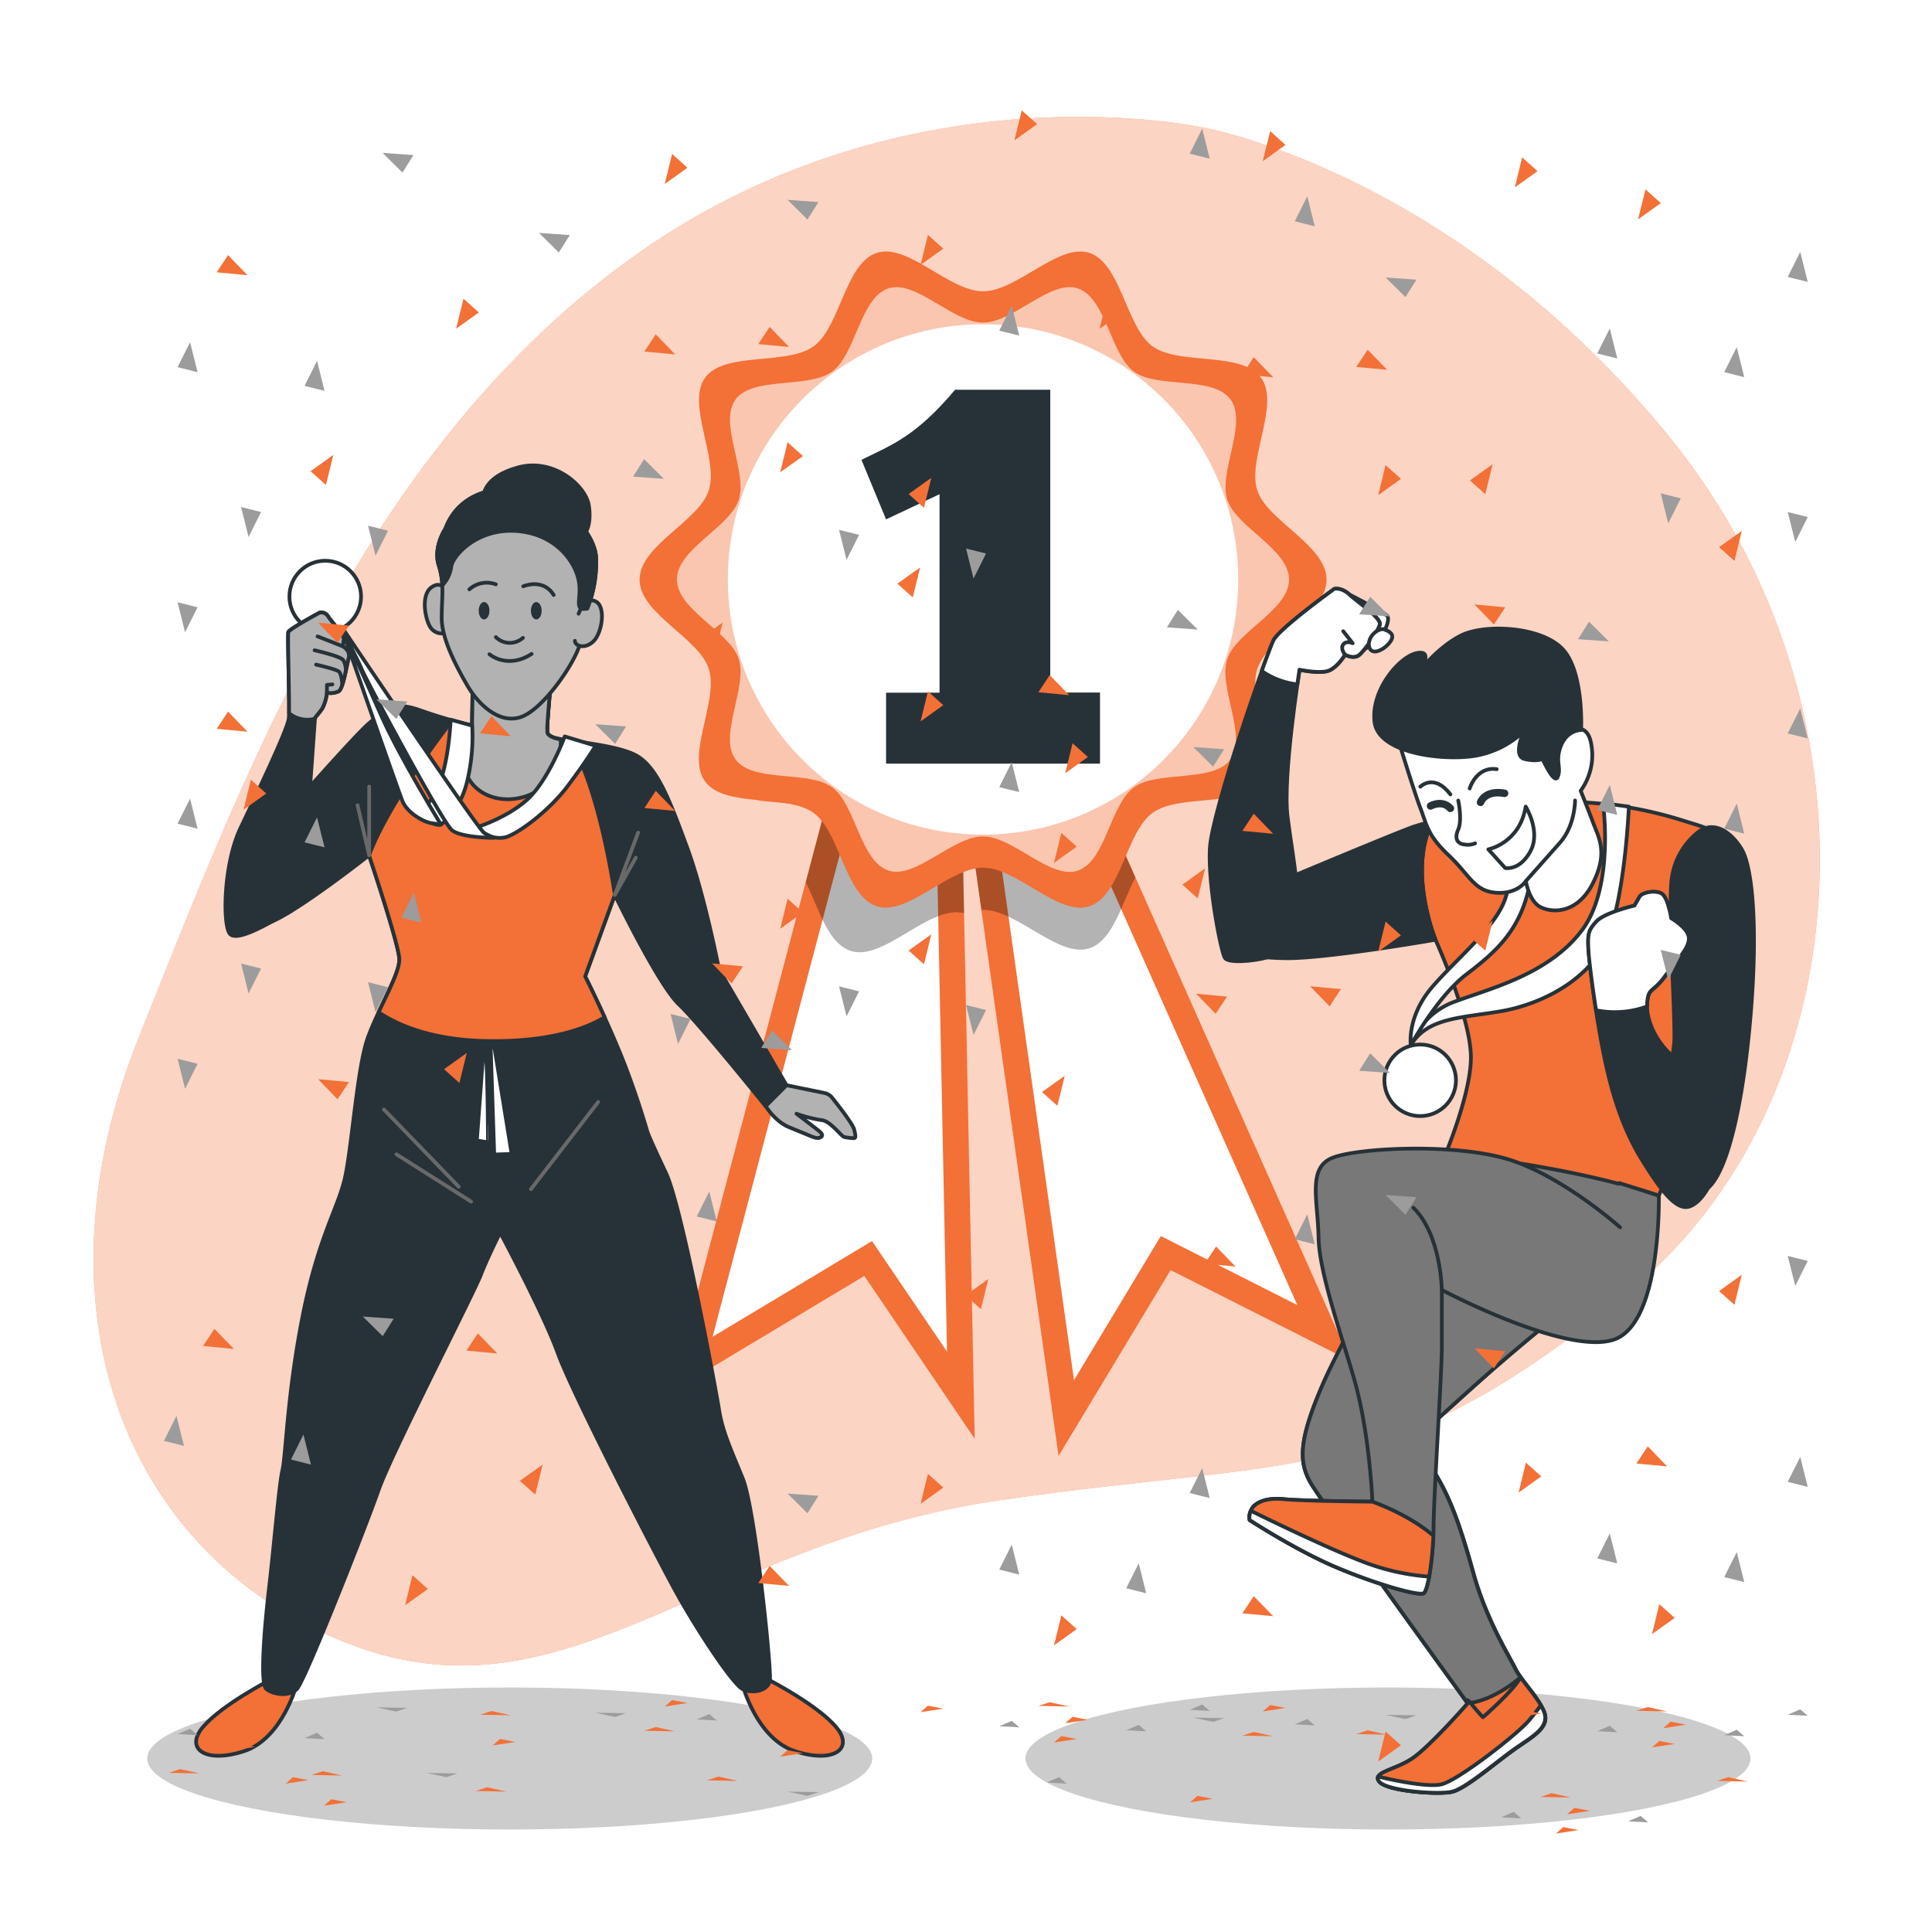 <svg class="animated" id="freepik_stories-winners" xmlns="http://www.w3.org/2000/svg" xmlns:xlink="http://www.w3.org/1999/xlink" viewBox="0 0 500 500" version="1.1" xmlns:svgjs="http://svgjs.com/svgjs"><style>svg#freepik_stories-winners:not(.animated) .animable {opacity: 0;}svg#freepik_stories-winners.animated #freepik--Medal--inject-42 {animation: 1.5s Infinite  linear heartbeat;animation-delay: 0s;}svg#freepik_stories-winners.animated #freepik--character-2--inject-42 {animation: 1.5s Infinite  linear floating;animation-delay: 0s;}svg#freepik_stories-winners.animated #freepik--character-1--inject-42 {animation: 1.5s Infinite  linear wind;animation-delay: 0s;}svg#freepik_stories-winners.animated #freepik--Confetti--inject-42 {animation: 6s Infinite  linear floating;animation-delay: 0s;}            @keyframes heartbeat {                0% {                    transform: scale(1);                }                10% {                    transform: scale(1.1);                }                30% {                    transform: scale(1);                }                40% {                    transform: scale(1);                }                50% {                    transform: scale(1.1);                }                60% {                    transform: scale(1);                }                100% {                    transform: scale(1);                }            }                    @keyframes floating {                0% {                    opacity: 1;                    transform: translateY(0px);                }                50% {                    transform: translateY(-10px);                }                100% {                    opacity: 1;                    transform: translateY(0px);                }            }                    @keyframes wind {                0% {                    transform: rotate( 0deg );                }                25% {                    transform: rotate( 1deg );                }                75% {                    transform: rotate( -1deg );                }            }        </style><g id="freepik--background-simple--inject-42" class="animable" style="transform-origin: 247.59px 230.634px;"><path d="M311.62,33.07s-75.94-17-146.28,32.35S63.36,200,35.89,268.6,30.83,401.06,88.43,424.66,181.07,399.48,259,388.21s99.68-2.89,161.77-53.25,67.35-152.82,11.45-221.65S311.62,33.07,311.62,33.07Z" style="fill: #F37037; transform-origin: 247.59px 230.634px;" id="elanqngsbb4tv" class="animable"></path><g id="elpphu4l1vej8"><path d="M311.62,33.07s-75.94-17-146.28,32.35S63.36,200,35.89,268.6,30.83,401.06,88.43,424.66,181.07,399.48,259,388.21s99.68-2.89,161.77-53.25,67.35-152.82,11.45-221.65S311.62,33.07,311.62,33.07Z" style="fill: rgb(255, 255, 255); opacity: 0.7; transform-origin: 247.59px 230.634px;" class="animable" id="el2igdwku14ov"></path></g></g><g id="freepik--Medal--inject-42" class="animable" style="transform-origin: 257.53px 220.934px;"><polygon points="217.98 192.41 173.71 360.2 223.69 330.21 252.25 372.34 248.68 195.98 217.98 192.41" style="fill: #F37037; transform-origin: 212.98px 282.375px;" id="eljen1ijivdu" class="animable"></polygon><g style="clip-path: url(&quot;#freepik--clip-path--inject-42&quot;); transform-origin: 216.955px 271.11px;" id="elowpv9ps5ggp" class="animable"><polygon points="225.68 321.19 184.41 345.96 222.98 199.75 242.09 201.97 245.09 349.81 225.68 321.19" style="fill: rgb(255, 255, 255); transform-origin: 214.75px 274.78px;" id="eloqf5o48rrtr" class="animable"></polygon><g id="elt91xfu1hgk"><path d="M249.5,236.32,248.68,196,218,192.41l-9.47,35.89c3.38,6.81,5.7,15.86,11.63,17.79,8,2.58,18.65-10,27.47-10A10.24,10.24,0,0,1,249.5,236.32Z" style="opacity: 0.3; transform-origin: 229.015px 219.424px;" class="animable" id="elqbc49zhbnp"></path></g></g><polygon points="278.99 193.69 349.54 352.23 302.95 328.69 273.96 376.78 249.26 202.13 278.99 193.69" style="fill: #F37037; transform-origin: 299.4px 285.235px;" id="elddan5df1pi5" class="animable"></polygon><g style="clip-path: url(&quot;#freepik--clip-path-2--inject-42&quot;); transform-origin: 292.51px 275.425px;" id="elz6zyweskd2r" class="animable"><polygon points="256.72 206.98 275.23 201.73 335.75 337.75 300.42 319.89 277.96 357.16 256.72 206.98" style="fill: rgb(255, 255, 255); transform-origin: 296.235px 279.445px;" id="elftfipxc9zjt" class="animable"></polygon><g id="elom4e3jz49ef"><path d="M279,193.69l-29.73,8.44L254,235.47h.44c8.82,0,19.52,12.53,27.48,9.95,6.1-2,8.38-11.53,11.93-18.4Z" style="opacity: 0.3; transform-origin: 271.56px 219.73px;" class="animable" id="eljd5fvfnfnlk"></path></g></g><path d="M343.31,150c0,8.82-15.33,15.11-17.92,23.06-2.67,8.25,5.94,22.33.94,29.2s-21.13,3.07-28.06,8.11-8.13,21.52-16.38,24.19c-8,2.59-18.66-10-27.48-10s-19.51,12.54-27.47,10c-8.25-2.67-9.52-19.19-16.38-24.19s-23-1.18-28.07-8.11,3.62-20.95.94-29.19c-2.58-8-17.91-14.25-17.91-23.07s15.33-15.11,17.91-23.06c2.68-8.25-5.93-22.33-.94-29.2s21.13-3.07,28.07-8.11,8.13-21.52,16.38-24.19c8-2.59,18.65,9.95,27.47,9.95s19.52-12.54,27.48-9.95c8.24,2.67,9.51,19.19,16.38,24.19s23,1.18,28.06,8.11-3.61,21-.94,29.19C328,134.85,343.31,141.14,343.31,150Z" style="fill: #F37037; transform-origin: 254.415px 149.999px;" id="el6pmiku8rxgy" class="animable"></path><g id="elcvgk82b02ve"><path d="M333.61,150c0,7.86-13.66,13.46-16,20.55-2.39,7.35,5.28,19.89.83,26s-18.82,2.74-25,7.23-7.24,19.17-14.59,21.56c-7.09,2.3-16.62-8.87-24.48-8.87S237,227.6,229.94,225.3c-7.35-2.39-8.48-17.1-14.6-21.56s-20.5-1.05-25-7.23,3.22-18.65.84-26c-2.31-7.09-16-12.69-16-20.55s13.65-13.46,16-20.55c2.38-7.35-5.29-19.89-.84-26s18.83-2.74,25-7.23,7.25-19.17,14.6-21.56c7.08-2.3,16.62,8.87,24.47,8.87s17.39-11.17,24.48-8.87c7.35,2.39,8.48,17.1,14.59,21.56s20.51,1,25,7.23-3.22,18.65-.83,26C320,136.5,333.61,142.1,333.61,150Z" style="fill: rgb(255, 255, 255); opacity: 0.6; transform-origin: 254.395px 149.98px;" class="animable" id="el01ddfzzpy9qq"></path></g><path d="M343.31,150c0,8.82-15.33,15.11-17.92,23.06-2.67,8.25,5.94,22.33.94,29.2s-21.13,3.07-28.06,8.11-8.13,21.52-16.38,24.19c-8,2.59-18.66-10-27.48-10s-19.51,12.54-27.47,10c-8.25-2.67-9.52-19.19-16.38-24.19s-23-1.18-28.07-8.11,3.62-20.95.94-29.19c-2.58-8-17.91-14.25-17.91-23.07s15.33-15.11,17.91-23.06c2.68-8.25-5.93-22.33-.94-29.2s21.13-3.07,28.07-8.11,8.13-21.52,16.38-24.19c8-2.59,18.65,9.95,27.47,9.95s19.52-12.54,27.48-9.95c8.24,2.67,9.51,19.19,16.38,24.19s23,1.18,28.06,8.11-3.61,21-.94,29.19C328,134.85,343.31,141.14,343.31,150Z" style="fill: none; transform-origin: 254.415px 149.999px;" id="elsjjh4uv19c8" class="animable"></path><circle cx="254.41" cy="149.96" r="66.04" style="fill: rgb(255, 255, 255); transform-origin: 254.41px 149.96px;" id="el35kxxiu74v3" class="animable"></circle><path d="M222.94,119c7.89-3.88,14.12-6.09,24.23-18.14h24.64v78.36h12.87v18.41H229.31V179.26h13.84V127.9l-13.84,6.51Z" style="fill: rgb(38, 50, 56); transform-origin: 253.81px 149.245px;" id="el7qujzgqk1jo" class="animable"></path></g><g id="freepik--character-2--inject-42" class="animable" style="transform-origin: 359.66px 312.914px;"><g id="eltf8npjow0w"><ellipse cx="359.21" cy="455.1" rx="93.82" ry="18.38" style="opacity: 0.2; transform-origin: 359.21px 455.1px;" class="animable" id="ele9nh05uinvu"></ellipse></g><path d="M445.94,221.44c-1.47-6.87-2.29-6.54-10.63-9.16a104.38,104.38,0,0,0-28.3-4.75,60.39,60.39,0,0,0-18.33,2.13s-10.48,1.31-18,3c-6.45,12.88.83,30.56.83,30.56s9.16,20.12,9.16,30.43-7.86,28.3-8.18,28.79-24.21,42-30.27,56.11-6.21,19.8-2.94,25.36,40.57,56.93,40.57,56.93-10,11.45-14.56,14.4S355,458.65,357,461.11s15.21,3.43,18.81,2.61,11.78-8,16.52-11.28,9-5.57,7.2-9.66-5.73-7.69-7.36-11-7.53-12.76-10.8-24.54-5.72-18.81-9.49-25.19-6.38-8.83-6.38-8.83,14.07-12.93,21.6-19.47,14.23-11.94,14.23-11.94,25.52-26.18,27.81-31.91,8.51-23.72,13.09-39.42S447.41,228.31,445.94,221.44Z" style="fill: #F37037; stroke: rgb(38, 50, 56); stroke-linecap: round; stroke-linejoin: round; stroke-width: 0.967px; transform-origin: 391.904px 335.746px;" id="els5ilbl1xj0s" class="animable"></path><path d="M371.51,243.2s-7.28-17.68-.83-30.56a44.22,44.22,0,0,0-5.23,1.44c-6.21,2.29-36.48,15-39.59,16.36s-8.83,6.05-7.36,11,3.76,6.38,14.23,6.54S371.51,243.2,371.51,243.2Z" style="fill: rgb(38, 50, 56); stroke: rgb(38, 50, 56); stroke-linecap: round; stroke-linejoin: round; stroke-width: 0.967px; transform-origin: 344.886px 230.312px;" id="elr2g4civnjkn" class="animable"></path><path d="M349.26,153.88s9.32,4.74,9.81,5.56-.16,2.61-.82,3.92-4.25,4.42-5.88,5.07-.33-4.25-.33-7-4.75-5.07-5.24-6.38S348,153.38,349.26,153.88Z" style="fill: rgb(255, 255, 255); stroke: rgb(38, 50, 56); stroke-linecap: round; stroke-linejoin: round; stroke-width: 0.967px; transform-origin: 352.977px 161.076px;" id="el53zikmef8q9" class="animable"></path><path d="M331.42,246.8l-3.59,1c-3.6,1-9.82,1.47-10.8.16s-4.42-18.65-3.93-28.3,14.89-50.88,16.53-54,15.7-13.25,15.7-13.25,1.8-.49,3.93,1.48,8.18,6.05,7.85,7.68-3.76,6.55-5.24,7.86-3.76,0-3.76,0-1.8,3.1-4.09,4.09-7.69-.17-7.69-.17-4.41,27.49-3.11,38,3.93,22.74,2,28.63" style="fill: rgb(38, 50, 56); stroke: rgb(38, 50, 56); stroke-linecap: round; stroke-linejoin: round; stroke-width: 0.967px; transform-origin: 335.088px 200.559px;" id="el5w1spxds44a" class="animable"></path><path d="M344,173.51c2.29-1,4.09-4.09,4.09-4.09s2.29,1.31,3.76,0,4.91-6.22,5.24-7.86-5.73-5.72-7.85-7.68-3.93-1.48-3.93-1.48-14.07,10.15-15.7,13.25c-.4.76-1.55,3.77-3.08,8a20.05,20.05,0,0,0,9.21,3.47c.34-2.36.57-3.81.57-3.81S341.73,174.49,344,173.51Z" style="fill: rgb(255, 255, 255); stroke: rgb(38, 50, 56); stroke-linecap: round; stroke-linejoin: round; stroke-width: 0.967px; transform-origin: 341.816px 164.734px;" id="elp8ftfv4d7l" class="animable"></path><path d="M358.57,163.05s2.29.65,1.64,2.29-3.11,3.43-4.58,3.27-1.8-2.13-.82-3.76S357.75,162.39,358.57,163.05Z" style="fill: rgb(255, 255, 255); stroke: rgb(38, 50, 56); stroke-linecap: round; stroke-linejoin: round; stroke-width: 0.967px; transform-origin: 357.289px 165.721px;" id="elrazbx5ty3ug" class="animable"></path><path d="M348.11,169.42s-1.31-1.48-.49-2.62,2.45-.33,2.45-.33l-2.45-3.11" style="fill: none; stroke: rgb(38, 50, 56); stroke-linecap: round; stroke-linejoin: round; stroke-width: 0.967px; transform-origin: 348.71px 166.39px;" id="elpwrqtbm4coh" class="animable"></path><circle cx="367.54" cy="279.58" r="9.26" style="fill: rgb(255, 255, 255); stroke: rgb(38, 50, 56); stroke-linecap: round; stroke-linejoin: round; stroke-width: 0.967px; transform-origin: 367.54px 279.58px;" id="elm8w3v4rcps" class="animable"></circle><path d="M365.11,270.5a19,19,0,0,1,11.51-11.32c9.16-3.42,24.08-7,32.71-18.33s5.51-33,5.51-33l6.71.91s-.9,21.66-5.21,33.16-17.44,18-27.86,19.78S369.43,263.31,365.11,270.5Z" style="fill: rgb(255, 255, 255); stroke: rgb(38, 50, 56); stroke-linecap: round; stroke-linejoin: round; stroke-width: 0.967px; transform-origin: 393.33px 239.175px;" id="el79hlucm4er5" class="animable"></path><path d="M365.11,270.5s-1.08-7.37,5.57-15.1,17.44-16.17,19.24-24.08-.18-21.57-.18-21.57l5.75-1.62a52.35,52.35,0,0,1,.18,21.75c-2.52,11.14-8.63,16.54-16.18,22.29S365.11,270.5,365.11,270.5Z" style="fill: rgb(255, 255, 255); stroke: rgb(38, 50, 56); stroke-linecap: round; stroke-linejoin: round; stroke-width: 0.967px; transform-origin: 380.884px 239.315px;" id="elkcwt5y7zgp" class="animable"></path><path d="M439.23,215.55a18.57,18.57,0,0,0-6.7,12.92c-.66,8.51.81,30.92.81,39.76s-6.54,22.08-5.56,28.95,10,15.05,14.89,9.66,8.67-22.74,10.47-45.16.33-37.46-2.45-42S443.32,212.11,439.23,215.55Z" style="fill: rgb(38, 50, 56); stroke: rgb(38, 50, 56); stroke-linecap: round; stroke-linejoin: round; stroke-width: 0.967px; transform-origin: 440.805px 261.327px;" id="elfo1bttaqt7l" class="animable"></path><path d="M444.63,300.13c-1,5.56-4.09,11-7.36,12.1s-7-3.43-12.27-11.94-8-17.83-10-27.65a265.75,265.75,0,0,1-3.92-27.15c-.17-3.76,0-4.75,2.12-7s9.82-4.09,9.82-4.09l1.31-2.29c.65-1.14,4.09-1.8,5.72-.81s2.46,6.38,2.46,6.38,4.58,2.61,4.58,5.23-2.95,5.4-6.22,9.82-4.25,2.78-4.58,6.87,2,9.49,6.05,13.25,10,8.34,11.62,15.7" style="fill: rgb(38, 50, 56); stroke: rgb(38, 50, 56); stroke-linecap: round; stroke-linejoin: round; stroke-width: 0.967px; transform-origin: 427.83px 271.605px;" id="el53418c5cyz" class="animable"></path><path d="M426.28,260.46c0-.3,0-.61,0-.9.33-4.09,1.31-2.46,4.58-6.87s6.22-7.2,6.22-9.82-4.58-5.23-4.58-5.23-.82-5.4-2.46-6.38-5.07-.33-5.72.81L423,234.36s-7.69,1.8-9.82,4.09-2.29,3.28-2.12,7c.1,2.44.9,9,2,16A24.38,24.38,0,0,0,426.28,260.46Z" style="fill: rgb(255, 255, 255); stroke: rgb(38, 50, 56); stroke-linecap: round; stroke-linejoin: round; stroke-width: 0.967px; transform-origin: 424.045px 246.36px;" id="elsgulr4gyica" class="animable"></path><path d="M429.3,309.43c-19.7-6.59-44.11-9.71-55.15-10.87-.91,2.26-1.57,3.72-1.66,3.86-.33.49-24.21,42-30.27,56.11s-6.21,19.8-2.94,25.36,40.57,56.93,40.57,56.93c6-.73,11.35-4.76,13.67-6.75a16.46,16.46,0,0,1-1.4-2.25c-1.64-3.27-7.53-12.76-10.8-24.54s-5.72-18.81-9.49-25.19-6.38-8.83-6.38-8.83,14.07-12.93,21.6-19.47,14.23-11.94,14.23-11.94,25.52-26.18,27.81-31.91C429.16,309.78,429.22,309.61,429.3,309.43Z" style="fill: rgb(120, 120, 120); stroke: rgb(38, 50, 56); stroke-linecap: round; stroke-linejoin: round; stroke-width: 0.967px; transform-origin: 383.227px 369.69px;" id="elodbdum7xgr" class="animable"></path><path d="M393.52,434.07c-1.88,3.56-9.74,10.35-9.74,10.35s-2-2.13-3.11-3.6c-.87-1.11-1.17-.83-1.27-.62l.45.62s-10,11.45-14.56,14.4S355,458.65,357,461.11s15.21,3.43,18.81,2.61,11.78-8,16.52-11.28,9-5.57,7.2-9.66C398.08,439.61,395.41,436.73,393.52,434.07Z" style="fill: #F37037; stroke: rgb(38, 50, 56); stroke-linecap: round; stroke-linejoin: round; stroke-width: 0.967px; transform-origin: 378.271px 449.038px;" id="el652o0d3azl2" class="animable"></path><path d="M373.14,461.76c-3.39.88-12.46-1-16.5-2a1.21,1.21,0,0,0,.31,1.32c2,2.45,15.21,3.43,18.81,2.61s11.78-8,16.52-11.28,9-5.57,7.2-9.66c-.21-.47-.45-.94-.71-1.4-.85,1.14-1.85,2.42-2.89,3.69C392.94,448.67,377.56,460.61,373.14,461.76Z" style="fill: rgb(255, 255, 255); stroke: rgb(38, 50, 56); stroke-linecap: round; stroke-linejoin: round; stroke-width: 0.967px; transform-origin: 378.231px 452.662px;" id="el79j082xfpyu" class="animable"></path><path d="M419.28,317.63S405,304.87,391.14,300.29s-39.76-3.27-46.3-.65-3.76,11-3.6,20.61,6.71,27.48,9.49,37.63,3.76,21.43,4.09,25.35.33,5.4.33,5.4-18.16-.16-22.91-.65-7.52,1-8.34,2.62a4.12,4.12,0,0,0-.49,2.78s12.27,8,22.9,12.43,20.78,7.2,22.09,6.54,2.61-10.63,2.61-17.5,2.13-39.92,2.13-45.81V333.83s31.74,16.85,44.34,12.92,11.82-37.32,11.82-37.32l-10.19-3.25" style="fill: rgb(120, 120, 120); stroke: rgb(38, 50, 56); stroke-linecap: round; stroke-linejoin: round; stroke-width: 0.967px; transform-origin: 376.328px 354.853px;" id="eltm9lclyf76" class="animable"></path><path d="M355.15,388.63s-18.16-.16-22.91-.65-7.52,1-8.34,2.62a4.12,4.12,0,0,0-.49,2.78s12.27,8,22.9,12.43,20.78,7.2,22.09,6.54c1.15-.57,2.3-8.37,2.56-14.92C364.22,391.69,355.15,388.63,355.15,388.63Z" style="fill: #F37037; stroke: rgb(38, 50, 56); stroke-linecap: round; stroke-linejoin: round; stroke-width: 0.967px; transform-origin: 347.153px 400.166px;" id="ela1zmuzzsx7r" class="animable"></path><path d="M368.4,412.35c.51-.25,1-2,1.46-4.32a59.27,59.27,0,0,1-16.68-3.69c-9.25-3.49-24.32-10.82-29.46-13.35a4,4,0,0,0-.31,2.39s12.27,8,22.9,12.43S367.09,413,368.4,412.35Z" style="fill: rgb(255, 255, 255); stroke: rgb(38, 50, 56); stroke-linecap: round; stroke-linejoin: round; stroke-width: 0.967px; transform-origin: 346.604px 401.717px;" id="elu8nudotqycb" class="animable"></path><path d="M373.14,333.83s-.16-14.23-7.36-21.27" style="fill: none; stroke: rgb(38, 50, 56); stroke-linecap: round; stroke-linejoin: round; stroke-width: 0.967px; transform-origin: 369.46px 323.195px;" id="elhbzlhibtr6w" class="animable"></path><path d="M362,191.9s3.9,12.79,5.62,17.31,1.87,7,7.32,12.16,6.55,9.2,12.16,9.66,7.8-3,7.8-3,.78,5.15,3.74,6.7,9.51,1.87,13.56-6.08,1.56-11.84.16-15.58-3.28-8.42-3.28-8.42a15.79,15.79,0,0,0,3-9.67c-.31-5.45-1.87-6.08-3.58-6.55s-6.55,2.65-8.57,1.72,1.4-6.24-4.06-6.7-11.07,7-20.89,7.79S361.64,188.94,362,191.9Z" style="fill: rgb(255, 255, 255); stroke: rgb(38, 50, 56); stroke-linecap: round; stroke-linejoin: round; stroke-width: 0.967px; transform-origin: 388.192px 209.52px;" id="elklxqcxtfp5k" class="animable"></path><path d="M394.85,228.07l8.88-10c3.9-4.36,3.9-10.91,3.9-10.91" style="fill: rgb(255, 255, 255); stroke: rgb(38, 50, 56); stroke-linecap: round; stroke-linejoin: round; stroke-width: 0.967px; transform-origin: 401.24px 217.615px;" id="elwokv8okyf6o" class="animable"></path><path d="M377.39,207.18s1.09,5,0,7.48-.16,3.75,1.71,3.9a4.74,4.74,0,0,0,2.65-.31" style="fill: none; stroke: rgb(38, 50, 56); stroke-linecap: round; stroke-linejoin: round; stroke-width: 0.967px; transform-origin: 379.337px 212.904px;" id="ell947kub6vc" class="animable"></path><path d="M383.16,207.65s1.09-3.27,6.23-2.34" style="fill: none; stroke: rgb(38, 50, 56); stroke-linecap: round; stroke-linejoin: round; stroke-width: 1.934px; transform-origin: 386.275px 206.397px;" id="el7zwfosx9gcv" class="animable"></path><path d="M370.22,208.58s3-1.71,5.14.63" style="fill: none; stroke: rgb(38, 50, 56); stroke-linecap: round; stroke-linejoin: round; stroke-width: 1.934px; transform-origin: 372.79px 208.594px;" id="elp1kphbzap2e" class="animable"></path><path d="M367.57,203.6s3.58-3.59,7.79,2" style="fill: none; stroke: rgb(38, 50, 56); stroke-linecap: round; stroke-linejoin: round; stroke-width: 0.967px; transform-origin: 371.465px 204.033px;" id="elk0hcs6x7zm" class="animable"></path><path d="M380.35,204.06s1.71-5.76,7-5" style="fill: none; stroke: rgb(38, 50, 56); stroke-linecap: round; stroke-linejoin: round; stroke-width: 0.967px; transform-origin: 383.85px 201.525px;" id="elkty4v2qk5t" class="animable"></path><path d="M385.18,219.81s8.11-1.56,9.67-11.07c0,0,4,6.41,1.23,11.55s-6.53,4.35-6.53,4.35Z" style="fill: none; stroke: rgb(38, 50, 56); stroke-linecap: round; stroke-linejoin: round; stroke-width: 0.967px; transform-origin: 391.119px 216.712px;" id="elb97g5s6ggzf" class="animable"></path><path d="M367.25,173.82s4.06-5.61-.46-4.83-12,9.51-11.07,17.77,17.61,10.13,25.72,8.89a24.07,24.07,0,0,0,12.94-6.4s-3,6.4.16,7.17,4.67,0,4.67,0,3,6.71,3.9,4.68-.22-3.62.31-6.23c1.25-6.08,5.77-5.93,5.77-5.93s.78-15.12-4.83-21-20.27-6.55-26.35-3.43S367.25,173.82,367.25,173.82Z" style="fill: rgb(38, 50, 56); stroke: rgb(38, 50, 56); stroke-linecap: round; stroke-linejoin: round; stroke-width: 0.967px; transform-origin: 382.434px 182.078px;" id="elr1p8w1wk4oa" class="animable"></path></g><g id="freepik--character-1--inject-42" class="animable" style="transform-origin: 131.92px 296.966px;"><g id="elot3lw8326cp"><ellipse cx="131.92" cy="455.1" rx="93.82" ry="18.38" style="opacity: 0.2; transform-origin: 131.92px 455.1px;" class="animable" id="el5zgklueqcvi"></ellipse></g><path d="M69.65,434.9s-12.21,6.3-17.09,12,.61,9.56,10.58,6.31,13.63-17.29,13.63-17.29S73.31,433.07,69.65,434.9Z" style="fill: #F37037; stroke: rgb(38, 50, 56); stroke-linecap: round; stroke-linejoin: round; stroke-width: 0.967px; transform-origin: 63.761px 444.342px;" id="el993ijcbp6r6" class="animable"></path><path d="M199.25,434.9s12.21,6.3,17.09,12-.61,9.56-10.58,6.31-13.63-17.29-13.63-17.29S195.59,433.07,199.25,434.9Z" style="fill: #F37037; stroke: rgb(38, 50, 56); stroke-linecap: round; stroke-linejoin: round; stroke-width: 0.967px; transform-origin: 205.139px 444.342px;" id="el6z2s5ng50h7" class="animable"></path><path d="M122.36,176.91l-.15,10.85a126.27,126.27,0,0,1-13.41-3.92c-7.23-2.56-9-.3-13.26,3.31S71.14,214,69,215.93s-8.74,12-8.74,17.17,4.07,8.74,12.2,4.37,23.05-16.12,23.05-16.12,7.69,22.9,7.84,26.82-5.28,12.5-8.14,20.34S91,298.19,89.06,305.72s-6.93,15.37-10.84,35.4S74,376.53,73.1,380.44,71,399.28,69.63,411s-2.26,24.7-.75,26.06,5.87,2.26,8,0S94.79,394.76,98,385.57s24.56-50.78,26.37-55.45S129.44,319,129.44,319s11.15,20.79,14.91,31.18,24.41,50.47,30.14,61,15.06,24.55,17.62,25.91,6.69.52,7.14-2.19-3.82-44.36-7-52.2-5.27-12.2-6.17-17.92-9.65-52.58-13.71-61.17-4.67-10.24-4.82-10.7-3-10.54-7.24-20.79-8.88-19.43-8.88-19.43l7.68-21.09s11.3,23.35,16.57,28.32,22.45,26.36,22.45,26.36l5.42-5.42-17.47-30s-3.77-19.43-8.29-31.64-7.83-21.24-13.71-24-18.53-3.47-20.79-4.37-1.51-1.66-1.66-2.11.76-10.54.76-10.54S134,181.13,130,179.92A63.28,63.28,0,0,1,122.36,176.91Z" style="fill: rgb(38, 50, 56); stroke: rgb(38, 50, 56); stroke-linecap: round; stroke-linejoin: round; stroke-width: 0.967px; transform-origin: 131.905px 307.674px;" id="elodx99bodpx" class="animable"></path><line x1="154.81" y1="285.19" x2="137.4" y2="307.76" style="fill: none; stroke: rgb(105, 105, 105); stroke-linecap: round; stroke-linejoin: round; stroke-width: 0.967px; transform-origin: 146.105px 296.475px;" id="el3f9xarsuu5w" class="animable"></line><line x1="99.36" y1="287.13" x2="118.71" y2="307.12" style="fill: none; stroke: rgb(105, 105, 105); stroke-linecap: round; stroke-linejoin: round; stroke-width: 0.967px; transform-origin: 109.035px 297.125px;" id="el1z12defnrc7" class="animable"></line><line x1="102.59" y1="298.73" x2="121.93" y2="310.98" style="fill: none; stroke: rgb(105, 105, 105); stroke-linecap: round; stroke-linejoin: round; stroke-width: 0.967px; transform-origin: 112.26px 304.855px;" id="elrjnuiaigzud" class="animable"></line><path d="M151.44,252.69l7.68-21.09S155.05,203,147.3,191.7a24.83,24.83,0,0,1-4-.78c-2.26-.9-1.51-1.66-1.66-2.11s.76-10.54.76-10.54S134,181.13,130,179.92a63.28,63.28,0,0,1-7.68-3l-.15,10.85s-2-.45-5.12-1.31c-3.31,4.25-16.68,21.88-21.55,34.9,0,0,7.69,22.9,7.84,26.82.11,2.84-2.71,8.12-5.36,13.8,4.91,3.29,13.68,7.18,28,7.44,17.19.31,26.41-3.65,30.49-6.16C153.69,257.12,151.44,252.69,151.44,252.69Z" style="fill: #F37037; stroke: rgb(38, 50, 56); stroke-linecap: round; stroke-linejoin: round; stroke-width: 0.967px; transform-origin: 127.31px 223.179px;" id="elf1syp93vgxb" class="animable"></path><path d="M141.26,203c3-2.92,3.92-7.35,3.87-11.66a9.74,9.74,0,0,1-1.83-.43c-2.26-.9-1.51-1.66-1.66-2.11s.76-10.54.76-10.54S134,181.13,130,179.92a63.28,63.28,0,0,1-7.68-3l-.15,10.85s-.63-.14-1.72-.41c-.83,3.2-2.43,11.81,2.77,16.53C128.22,208.37,136.59,207.5,141.26,203Z" style="fill: rgb(178, 178, 178); stroke: rgb(38, 50, 56); stroke-linecap: round; stroke-linejoin: round; stroke-width: 0.967px; transform-origin: 132.342px 191.882px;" id="elht2xnk6tbtt" class="animable"></path><path d="M116.63,186.25s-.45,11.3-3.31,17.48-5.88,7.08-5.88,7.08a27.64,27.64,0,0,0,3.77,2c2.41,1,2.86.6,2.86.6s4.52-2.86,6.63-10.4a49.57,49.57,0,0,0,1.51-15.21Z" style="fill: rgb(255, 255, 255); stroke: rgb(38, 50, 56); stroke-linecap: round; stroke-linejoin: round; stroke-width: 0.967px; transform-origin: 114.864px 199.87px;" id="elr5qhr0i43k8" class="animable"></path><path d="M125.11,128.51s-.19-5.11,9.09-7.57,17.44,4.92,18.19,9.85-.75,7.58-1.89,8-6.06-4.55-13.45-7S124.16,130.79,125.11,128.51Z" style="fill: rgb(38, 50, 56); stroke: rgb(38, 50, 56); stroke-linecap: round; stroke-linejoin: round; stroke-width: 0.967px; transform-origin: 138.797px 129.633px;" id="elg159e3b9tw" class="animable"></path><path d="M115.63,153.34s-1.13-3.41-4-1.33-1.52,8.53-.19,10.42,4,1.9,4.54.57.57-8.91.57-8.91" style="fill: rgb(178, 178, 178); stroke: rgb(38, 50, 56); stroke-linecap: round; stroke-linejoin: round; stroke-width: 0.967px; transform-origin: 113.241px 157.635px;" id="ele7duo84nrn" class="animable"></path><path d="M115.26,136.85s-3.23,4.74-1.71,9.48.76,8.14.76,13.64,4,12.88,6.63,17.43,7.94,9.95,13.62,8.25,14-13.56,15.56-19.05.95-6.82,1.89-9.1a32.54,32.54,0,0,0,2.28-12.69c0-6.25-7.39-14.59-16.49-17.24S118.67,127.57,115.26,136.85Z" style="fill: rgb(178, 178, 178); stroke: rgb(38, 50, 56); stroke-linecap: round; stroke-linejoin: round; stroke-width: 0.967px; transform-origin: 133.72px 156.283px;" id="elflzzs96wp" class="animable"></path><path d="M149.74,158.83s1.52-4.55,4.36-3.22,1.7,8.34-.57,10.42-4.74,1.14-4.74-.19" style="fill: rgb(178, 178, 178); stroke: rgb(38, 50, 56); stroke-linecap: round; stroke-linejoin: round; stroke-width: 0.967px; transform-origin: 152.287px 161.307px;" id="el3ifn87ant5v" class="animable"></path><path d="M128.33,164.89a5.11,5.11,0,0,0,7,.19" style="fill: none; stroke: rgb(38, 50, 56); stroke-linecap: round; stroke-linejoin: round; stroke-width: 0.967px; transform-origin: 131.83px 165.632px;" id="el6bdquaq6u3" class="animable"></path><path d="M126.67,169.32s4.59,4,10.91-.09" style="fill: none; stroke: rgb(38, 50, 56); stroke-linecap: round; stroke-linejoin: round; stroke-width: 0.967px; transform-origin: 132.125px 170.151px;" id="el6cudq6lmy44" class="animable"></path><ellipse cx="125.28" cy="158.06" rx="1.39" ry="2.25" style="fill: rgb(38, 50, 56); transform-origin: 125.28px 158.06px;" id="el5yot91y7fg6" class="animable"></ellipse><ellipse cx="138.79" cy="158.06" rx="1.39" ry="2.25" style="fill: rgb(38, 50, 56); transform-origin: 138.79px 158.06px;" id="elqciz1ad8u7p" class="animable"></ellipse><path d="M121.47,152.52a6.75,6.75,0,0,1,6.84-1.3" style="fill: none; stroke: rgb(38, 50, 56); stroke-linecap: round; stroke-linejoin: round; stroke-width: 0.967px; transform-origin: 124.89px 151.661px;" id="el5uf0becme93" class="animable"></path><path d="M135.41,151.74s5.11-2.25,7.88,2.25" style="fill: none; stroke: rgb(38, 50, 56); stroke-linecap: round; stroke-linejoin: round; stroke-width: 0.967px; transform-origin: 139.35px 152.584px;" id="elsiosepk6jvp" class="animable"></path><path d="M137.8,127.57c-9.09-2.66-19.13,0-22.54,9.28,0,0-3.23,4.74-1.71,9.48a19.16,19.16,0,0,1,.88,4.64l.26.28a8.47,8.47,0,0,0,2.08-4.55c.38-2.84,6.63-10,16.87-9.28s15.15,8,16.1,12.7-1.51,8.14,2.27,7.38a32.54,32.54,0,0,0,2.28-12.69C154.29,138.56,146.9,130.22,137.8,127.57Z" style="fill: rgb(38, 50, 56); stroke: rgb(38, 50, 56); stroke-linecap: round; stroke-linejoin: round; stroke-width: 0.967px; transform-origin: 133.72px 142.099px;" id="el799za24thyj" class="animable"></path><path d="M203.56,280.86l9.79,2a3.39,3.39,0,0,1,2,1.22c1.65,2.07,5.35,6.82,5.7,8.22.45,1.81.45,2.26-.15,2.26a14.93,14.93,0,0,1-2.41-.3c-.76-.15-3.62-4.22-5.88-4.37a33.75,33.75,0,0,1-6.48-1.66s4.82,3.62,5.88,4.52.9,1.36.15,1.66-1.81-.15-2.86-.6-1.51-.61-5.13-2.11-6-5.43-6-5.43Z" style="fill: rgb(178, 178, 178); stroke: rgb(38, 50, 56); stroke-linecap: round; stroke-linejoin: round; stroke-width: 0.967px; transform-origin: 209.77px 287.71px;" id="elblg7qdqota6" class="animable"></path><polyline points="165.15 215.48 159.12 231.6 164.54 221.96" style="fill: none; stroke: rgb(105, 105, 105); stroke-linecap: round; stroke-linejoin: round; stroke-width: 0.967px; transform-origin: 162.135px 223.54px;" id="eldzyonqtv1f" class="animable"></polyline><polyline points="95.54 203.57 95.54 221.35 92.53 208.4" style="fill: none; stroke: rgb(105, 105, 105); stroke-linecap: round; stroke-linejoin: round; stroke-width: 0.967px; transform-origin: 94.035px 212.46px;" id="el91bymwmgx7" class="animable"></polyline><path d="M125.37,215.63a6.92,6.92,0,0,0,5.43,1.05c3-.75,11.14-6.63,16.12-13.26S154.15,193,154.15,193l-8-2.41s-4.22,11.45-9.79,16.42-13.86,7.38-13.86,7.38Z" style="fill: rgb(255, 255, 255); stroke: rgb(38, 50, 56); stroke-linecap: round; stroke-linejoin: round; stroke-width: 0.967px; transform-origin: 138.325px 203.718px;" id="elvpo962nodta" class="animable"></path><path d="M88.16,161.84s35.56,52.88,37.21,53.79a26.61,26.61,0,0,0,2.41,1.2s-8.43,0-10.84-2-21.7-37.81-23.36-41.73a86.87,86.87,0,0,0-4.52-8.73l-1.5-2.87Z" style="fill: rgb(255, 255, 255); stroke: rgb(38, 50, 56); stroke-linecap: round; stroke-linejoin: round; stroke-width: 0.967px; transform-origin: 107.67px 189.165px;" id="elniipzk7uswc" class="animable"></path><path d="M88.16,161.84s14.77,42.49,16,45.5,5.42,5.43,7.68,5.73l2.26.3s-10.69-17.48-15.36-28S88.16,161.84,88.16,161.84Z" style="fill: rgb(255, 255, 255); stroke: rgb(38, 50, 56); stroke-linecap: round; stroke-linejoin: round; stroke-width: 0.967px; transform-origin: 101.13px 187.605px;" id="elgmxninpj4ls" class="animable"></path><circle cx="84.17" cy="154.39" r="9.27" style="fill: rgb(255, 255, 255); stroke: rgb(38, 50, 56); stroke-linecap: round; stroke-linejoin: round; stroke-width: 0.967px; transform-origin: 84.17px 154.39px;" id="ell9fxq2llte" class="animable"></circle><path d="M75.51,235.66c-4.82,2.57-14.32,8.59-16.12,5.88s-1.51-18.08,2.86-27.27,12.25-25.62,12.5-28.44-.38-21.51-.12-22.28,8.06-5,8.06-5a2,2,0,0,1,2.18.89c.77,1.28,4.23,5,4.1,6s-.26,1.79-.26,1.79,2.05,1.16,1.54,3.08-1.41,7.81-2.56,8.58a4.83,4.83,0,0,1-3.08.38,11.14,11.14,0,0,1-1.15,4c-.89,1.41-1.79,2.18-1.92,2.56s-2.87,44.71-4.38,46.22" style="fill: rgb(38, 50, 56); stroke: rgb(38, 50, 56); stroke-linecap: round; stroke-linejoin: round; stroke-width: 0.967px; transform-origin: 74.341px 200.359px;" id="el6h0dcyefghp" class="animable"></path><path d="M88.71,167.26s.13-.76.26-1.79-3.33-4.74-4.1-6a2,2,0,0,0-2.18-.89s-7.81,4.22-8.06,5,.26,15.95.18,21A7.5,7.5,0,0,0,81.52,186c0-.09,0-.15,0-.17.13-.38,1-1.15,1.92-2.56a11.14,11.14,0,0,0,1.15-4,4.83,4.83,0,0,0,3.08-.38c1.15-.77,2-6.66,2.56-8.58S88.71,167.26,88.71,167.26Z" style="fill: rgb(178, 178, 178); stroke: rgb(38, 50, 56); stroke-linecap: round; stroke-linejoin: round; stroke-width: 0.967px; transform-origin: 82.443px 172.393px;" id="elo8gmx3idvaj" class="animable"></path><line x1="88.71" y1="167.26" x2="82.18" y2="164.7" style="fill: none; stroke: rgb(38, 50, 56); stroke-linecap: round; stroke-linejoin: round; stroke-width: 0.967px; transform-origin: 85.445px 165.98px;" id="eldepe5n8yaf" class="animable"></line><path d="M81.41,168.29s6.79,1.53,7.43,2.56a4.89,4.89,0,0,1,.64,2.3" style="fill: none; stroke: rgb(38, 50, 56); stroke-linecap: round; stroke-linejoin: round; stroke-width: 0.967px; transform-origin: 85.445px 170.72px;" id="elvue7qc4c3n" class="animable"></path><path d="M81.8,172s5.12,1.15,5.89,1.79.89,3.33.89,3.33" style="fill: none; stroke: rgb(38, 50, 56); stroke-linecap: round; stroke-linejoin: round; stroke-width: 0.967px; transform-origin: 85.19px 174.56px;" id="elijtp0zrngti" class="animable"></path><polyline points="84.61 179.3 84.61 177.25 86.02 177.12" style="fill: none; stroke: rgb(38, 50, 56); stroke-linecap: round; stroke-linejoin: round; stroke-width: 0.967px; transform-origin: 85.315px 178.21px;" id="elzmhqktsciob" class="animable"></polyline><path d="M125.22,270.47l-1.81,24.7,2.87.45S126.28,269.56,125.22,270.47Z" style="fill: rgb(255, 255, 255); stroke: rgb(38, 50, 56); stroke-linecap: round; stroke-linejoin: round; stroke-width: 0.967px; transform-origin: 124.845px 283.033px;" id="ely80is4pkll" class="animable"></path><path d="M127,271.37l.9,27.42,4.52-.15-4.37-27S127.33,269.11,127,271.37Z" style="fill: rgb(255, 255, 255); stroke: rgb(38, 50, 56); stroke-linecap: round; stroke-linejoin: round; stroke-width: 0.967px; transform-origin: 129.71px 284.611px;" id="elot3mtidz52s" class="animable"></path></g><g id="freepik--Confetti--inject-42" class="animable" style="transform-origin: 255.135px 251.54px;"><polygon points="203.83 51.72 208.97 56.81 211.81 52.3 203.83 51.72" style="fill: rgb(156, 156, 156); transform-origin: 207.82px 54.265px;" id="eltwre1t5v6c" class="animable"></polygon><polygon points="139.48 60.27 144.62 65.35 147.46 60.84 139.48 60.27" style="fill: rgb(156, 156, 156); transform-origin: 143.47px 62.81px;" id="eluvnhhed4jc" class="animable"></polygon><polygon points="99.02 39.57 104.16 44.66 107 40.14 99.02 39.57" style="fill: rgb(156, 156, 156); transform-origin: 103.01px 42.115px;" id="elb826h6vmb8g" class="animable"></polygon><polygon points="261.84 79.1 258.61 85.57 263.78 86.86 261.84 79.1" style="fill: rgb(156, 156, 156); transform-origin: 261.195px 82.98px;" id="elc5d3npzs587" class="animable"></polygon><polygon points="311.13 33.3 307.9 39.77 313.07 41.06 311.13 33.3" style="fill: rgb(156, 156, 156); transform-origin: 310.485px 37.18px;" id="el2t67p0leudf" class="animable"></polygon><polygon points="204.21 89.8 199.18 84.6 196.25 89.05 204.21 89.8" style="fill: #F37037; transform-origin: 200.23px 87.2px;" id="elavwr2m568ob" class="animable"></polygon><polygon points="174.73 91.73 169.71 86.53 166.77 90.98 174.73 91.73" style="fill: #F37037; transform-origin: 170.75px 89.13px;" id="elzfudnwuelyb" class="animable"></polygon><polygon points="238.24 68.56 244.12 64.35 240.15 60.79 238.24 68.56" style="fill: #F37037; transform-origin: 241.18px 64.675px;" id="elkyovzd130t" class="animable"></polygon><polygon points="172.03 47.61 177.91 43.41 173.94 39.84 172.03 47.61" style="fill: #F37037; transform-origin: 174.97px 43.725px;" id="elkq5p2qy6wx9" class="animable"></polygon><polygon points="284.58 85.09 290.46 80.89 286.49 77.32 284.58 85.09" style="fill: #F37037; transform-origin: 287.52px 81.205px;" id="elujcsbztiqk" class="animable"></polygon><polygon points="49.19 88.56 45.96 95.02 51.13 96.32 49.19 88.56" style="fill: rgb(156, 156, 156); transform-origin: 48.545px 92.44px;" id="el4uzzomi4hdo" class="animable"></polygon><polygon points="82.05 93.39 78.82 99.86 83.99 101.15 82.05 93.39" style="fill: rgb(156, 156, 156); transform-origin: 81.405px 97.27px;" id="elejdske9gr1a" class="animable"></polygon><polygon points="64.05 71.22 59.02 66.02 56.08 70.47 64.05 71.22" style="fill: #F37037; transform-origin: 60.065px 68.62px;" id="elzofe10exis" class="animable"></polygon><polygon points="201.91 122.23 207.8 118.03 203.83 114.46 201.91 122.23" style="fill: #F37037; transform-origin: 204.855px 118.345px;" id="elq9i0ouasto" class="animable"></polygon><polygon points="358.59 71.81 363.73 76.89 366.57 72.38 358.59 71.81" style="fill: rgb(156, 156, 156); transform-origin: 362.58px 74.35px;" id="eloumhhpba1qg" class="animable"></polygon><polygon points="416.61 85.01 413.37 91.48 418.55 92.77 416.61 85.01" style="fill: rgb(156, 156, 156); transform-origin: 415.96px 88.89px;" id="elyxkd7iho0m" class="animable"></polygon><polygon points="338.32 50.8 335.09 57.27 340.26 58.57 338.32 50.8" style="fill: rgb(156, 156, 156); transform-origin: 337.675px 54.685px;" id="elgjb6twh7uzf" class="animable"></polygon><polygon points="449.47 89.84 446.23 96.31 451.41 97.61 449.47 89.84" style="fill: rgb(156, 156, 156); transform-origin: 448.82px 93.725px;" id="elwudw06yxx2n" class="animable"></polygon><polygon points="465.9 65.2 462.66 71.67 467.84 72.96 465.9 65.2" style="fill: rgb(156, 156, 156); transform-origin: 465.25px 69.08px;" id="elsng0re7s89" class="animable"></polygon><polygon points="358.98 95.7 353.95 90.5 351.01 94.96 358.98 95.7" style="fill: #F37037; transform-origin: 354.995px 93.1px;" id="elron173h2c2" class="animable"></polygon><polygon points="329.5 97.64 324.47 92.44 321.53 96.89 329.5 97.64" style="fill: #F37037; transform-origin: 325.515px 95.04px;" id="elv0iutiu3tud" class="animable"></polygon><polygon points="392.03 48.5 397.91 44.3 393.94 40.73 392.03 48.5" style="fill: #F37037; transform-origin: 394.97px 44.615px;" id="el9tz1hi1qnf" class="animable"></polygon><polygon points="326.8 41.71 332.68 37.5 328.71 33.94 326.8 41.71" style="fill: #F37037; transform-origin: 329.74px 37.825px;" id="elacm5fbmgfm8" class="animable"></polygon><polygon points="423.93 56.77 429.81 52.57 425.84 49.01 423.93 56.77" style="fill: #F37037; transform-origin: 426.87px 52.89px;" id="el0rc8yyl26qkm" class="animable"></polygon><polygon points="356.68 128.14 362.56 123.93 358.59 120.37 356.68 128.14" style="fill: #F37037; transform-origin: 359.62px 124.255px;" id="elyrugho7ew3o" class="animable"></polygon><polygon points="118.04 85.07 123.92 80.87 119.95 77.3 118.04 85.07" style="fill: #F37037; transform-origin: 120.98px 81.185px;" id="elhwmlvualyk4" class="animable"></polygon><polygon points="309.97 162.93 304.83 157.84 301.99 162.35 309.97 162.93" style="fill: rgb(156, 156, 156); transform-origin: 305.98px 160.385px;" id="elqxloje0elq" class="animable"></polygon><polygon points="359.74 159.54 354.6 154.46 351.76 158.97 359.74 159.54" style="fill: rgb(156, 156, 156); transform-origin: 355.75px 157px;" id="elxp9yinbvp6k" class="animable"></polygon><polygon points="416.37 165.99 411.23 160.9 408.39 165.42 416.37 165.99" style="fill: rgb(156, 156, 156); transform-origin: 412.38px 163.445px;" id="elfx8wk2v80bi" class="animable"></polygon><polygon points="251.95 149.72 255.19 143.25 250.01 141.96 251.95 149.72" style="fill: rgb(156, 156, 156); transform-origin: 252.6px 145.84px;" id="elqudoertdehl" class="animable"></polygon><polygon points="219.09 144.89 222.33 138.42 217.15 137.13 219.09 144.89" style="fill: rgb(156, 156, 156); transform-origin: 219.74px 141.01px;" id="elagkwd2cmqmp" class="animable"></polygon><polygon points="381.59 156.43 386.62 161.63 389.56 157.17 381.59 156.43" style="fill: #F37037; transform-origin: 385.575px 159.03px;" id="elm7m5aw7jd8" class="animable"></polygon><polygon points="238.13 146.85 232.25 151.05 236.22 154.61 238.13 146.85" style="fill: #F37037; transform-origin: 235.19px 150.73px;" id="elcnbegkxr25r" class="animable"></polygon><polygon points="241.03 123.65 235.15 127.86 239.12 131.42 241.03 123.65" style="fill: #F37037; transform-origin: 238.09px 127.535px;" id="elxqimq8v93hg" class="animable"></polygon><polygon points="464.61 140.27 467.84 133.8 462.66 132.51 464.61 140.27" style="fill: rgb(156, 156, 156); transform-origin: 465.25px 136.39px;" id="el3feuj56pjyk" class="animable"></polygon><polygon points="431.74 135.44 434.98 128.97 429.8 127.68 431.74 135.44" style="fill: rgb(156, 156, 156); transform-origin: 432.39px 131.56px;" id="el9gkod9h9kr" class="animable"></polygon><polygon points="450.78 137.4 444.9 141.6 448.87 145.16 450.78 137.4" style="fill: #F37037; transform-origin: 447.84px 141.28px;" id="el1hhj1p5gwfo" class="animable"></polygon><polygon points="171.82 123.92 166.68 118.83 163.84 123.35 171.82 123.92" style="fill: rgb(156, 156, 156); transform-origin: 167.83px 121.375px;" id="eleuyxt1uwf3" class="animable"></polygon><polygon points="97.19 143.81 100.42 137.35 95.25 136.05 97.19 143.81" style="fill: rgb(156, 156, 156); transform-origin: 97.835px 139.93px;" id="elhhr6r77tge" class="animable"></polygon><polygon points="64.33 138.98 67.56 132.51 62.39 131.22 64.33 138.98" style="fill: rgb(156, 156, 156); transform-origin: 64.975px 135.1px;" id="elkivixsupx0k" class="animable"></polygon><polygon points="47.9 163.63 51.13 157.16 45.96 155.87 47.9 163.63" style="fill: rgb(156, 156, 156); transform-origin: 48.545px 159.75px;" id="el1mwn32qm6dc" class="animable"></polygon><polygon points="82.33 161.15 87.36 166.35 90.3 161.9 82.33 161.15" style="fill: #F37037; transform-origin: 86.315px 163.75px;" id="elzl0tdyt045" class="animable"></polygon><polygon points="187 161.13 181.12 165.34 185.09 168.9 187 161.13" style="fill: #F37037; transform-origin: 184.06px 165.015px;" id="elefpddo44uh" class="animable"></polygon><line x1="77.48" y1="145.15" x2="81.45" y2="148.71" style="fill: #F37037; transform-origin: 79.465px 146.93px;" id="ele8xfrfb5gmh" class="animable"></line><polygon points="86.27 117.74 80.38 121.95 84.35 125.51 86.27 117.74" style="fill: #F37037; transform-origin: 83.325px 121.625px;" id="eldwxlpcwy6dl" class="animable"></polygon><polygon points="386.3 120.13 380.42 124.33 384.39 127.89 386.3 120.13" style="fill: #F37037; transform-origin: 383.36px 124.01px;" id="elr2ghqz2hea" class="animable"></polygon><polygon points="154.05 187.42 159.19 192.51 162.03 188 154.05 187.42" style="fill: rgb(156, 156, 156); transform-origin: 158.04px 189.965px;" id="ele1avrkfzguu" class="animable"></polygon><polygon points="97.42 180.98 102.56 186.06 105.4 181.55 97.42 180.98" style="fill: rgb(156, 156, 156); transform-origin: 101.41px 183.52px;" id="ele6uwai11f4k" class="animable"></polygon><polygon points="261.84 197.24 258.61 203.71 263.78 205 261.84 197.24" style="fill: rgb(156, 156, 156); transform-origin: 261.195px 201.12px;" id="elfxw8z03ppc" class="animable"></polygon><polygon points="107.11 231.01 103.88 237.48 109.05 238.77 107.11 231.01" style="fill: rgb(156, 156, 156); transform-origin: 106.465px 234.89px;" id="elilw7pux192b" class="animable"></polygon><polygon points="204.21 207.94 199.18 202.74 196.25 207.19 204.21 207.94" style="fill: #F37037; transform-origin: 200.23px 205.34px;" id="eldahlcrhdj4q" class="animable"></polygon><polygon points="174.73 209.87 169.71 204.67 166.77 209.12 174.73 209.87" style="fill: #F37037; transform-origin: 170.75px 207.27px;" id="elolwn1n7kgq" class="animable"></polygon><polygon points="132.21 190.54 127.18 185.34 124.24 189.79 132.21 190.54" style="fill: #F37037; transform-origin: 128.225px 187.94px;" id="elywtxjw7soib" class="animable"></polygon><polygon points="276.7 179.91 271.67 174.71 268.73 179.16 276.7 179.91" style="fill: #F37037; transform-origin: 272.715px 177.31px;" id="elvq4wmwflm9g" class="animable"></polygon><polygon points="238.24 186.7 244.12 182.49 240.15 178.93 238.24 186.7" style="fill: #F37037; transform-origin: 241.18px 182.815px;" id="elu29x5hh2o7" class="animable"></polygon><polygon points="275.67 200.12 281.55 195.91 277.58 192.35 275.67 200.12" style="fill: #F37037; transform-origin: 278.61px 196.235px;" id="el15le1ocfssg" class="animable"></polygon><polygon points="272.77 223.32 278.65 219.11 274.68 215.55 272.77 223.32" style="fill: #F37037; transform-origin: 275.71px 219.435px;" id="elxf3w1za0mad" class="animable"></polygon><polygon points="49.19 206.69 45.96 213.16 51.13 214.46 49.19 206.69" style="fill: rgb(156, 156, 156); transform-origin: 48.545px 210.575px;" id="elhfiv6yrrgk" class="animable"></polygon><polygon points="82.05 211.53 78.82 218 83.99 219.29 82.05 211.53" style="fill: rgb(156, 156, 156); transform-origin: 81.405px 215.41px;" id="elp2lz76o3dg" class="animable"></polygon><polygon points="64.05 189.36 59.02 184.16 56.08 188.61 64.05 189.36" style="fill: #F37037; transform-origin: 60.065px 186.76px;" id="elwjh57su3pte" class="animable"></polygon><polygon points="63.02 209.57 68.9 205.36 64.93 201.8 63.02 209.57" style="fill: #F37037; transform-origin: 65.96px 205.685px;" id="el7yge074fxjd" class="animable"></polygon><polygon points="201.91 240.37 207.8 236.16 203.83 232.6 201.91 240.37" style="fill: #F37037; transform-origin: 204.855px 236.485px;" id="eljmdztbkp3y" class="animable"></polygon><polygon points="308.82 193.33 313.96 198.42 316.8 193.9 308.82 193.33" style="fill: rgb(156, 156, 156); transform-origin: 312.81px 195.875px;" id="elzpm4oiuq0r" class="animable"></polygon><polygon points="416.61 203.15 413.37 209.62 418.55 210.91 416.61 203.15" style="fill: rgb(156, 156, 156); transform-origin: 415.96px 207.03px;" id="el52mlm74mjsc" class="animable"></polygon><polygon points="449.47 207.98 446.23 214.45 451.41 215.75 449.47 207.98" style="fill: rgb(156, 156, 156); transform-origin: 448.82px 211.865px;" id="eldj47ksxu1fp" class="animable"></polygon><polygon points="465.9 183.34 462.66 189.81 467.84 191.1 465.9 183.34" style="fill: rgb(156, 156, 156); transform-origin: 465.25px 187.22px;" id="elccimdn975z" class="animable"></polygon><polygon points="329.5 215.78 324.47 210.58 321.53 215.03 329.5 215.78" style="fill: #F37037; transform-origin: 325.515px 213.18px;" id="elzhn2q1ata6p" class="animable"></polygon><polygon points="319.75 327.79 314.72 322.59 311.79 327.04 319.75 327.79" style="fill: #F37037; transform-origin: 315.77px 325.19px;" id="elxuhdd0s25ta" class="animable"></polygon><polygon points="262.52 36.33 268.4 32.12 264.43 28.56 262.52 36.33" style="fill: #F37037; transform-origin: 265.46px 32.445px;" id="elmxzdhzhkbvl" class="animable"></polygon><polygon points="356.68 246.28 362.56 242.07 358.59 238.51 356.68 246.28" style="fill: #F37037; transform-origin: 359.62px 242.395px;" id="elrchoz18px79" class="animable"></polygon><polygon points="127.49 226.84 133.38 222.63 129.41 219.07 127.49 226.84" style="fill: #F37037; transform-origin: 130.435px 222.955px;" id="elaqy01jrxtun" class="animable"></polygon><polygon points="359.74 277.68 354.6 272.6 351.76 277.11 359.74 277.68" style="fill: rgb(156, 156, 156); transform-origin: 355.75px 275.14px;" id="el7q9mw9ienjo" class="animable"></polygon><polygon points="251.95 267.86 255.19 261.39 250.01 260.1 251.95 267.86" style="fill: rgb(156, 156, 156); transform-origin: 252.6px 263.98px;" id="elbywkaw3k6vn" class="animable"></polygon><polygon points="219.09 263.03 222.33 256.56 217.15 255.27 219.09 263.03" style="fill: rgb(156, 156, 156); transform-origin: 219.74px 259.15px;" id="ela745uv0ysjd" class="animable"></polygon><polygon points="309.58 257.17 314.61 262.37 317.55 257.92 309.58 257.17" style="fill: #F37037; transform-origin: 313.565px 259.77px;" id="eli368k7fslyp" class="animable"></polygon><polygon points="339.06 255.24 344.09 260.44 347.03 255.98 339.06 255.24" style="fill: #F37037; transform-origin: 343.045px 257.84px;" id="elhepr87xxmav" class="animable"></polygon><polygon points="381.59 348.94 386.62 354.14 389.56 349.69 381.59 348.94" style="fill: #F37037; transform-origin: 385.575px 351.54px;" id="elsxu0iqqmae" class="animable"></polygon><polygon points="275.56 278.41 269.68 282.62 273.65 286.18 275.56 278.41" style="fill: #F37037; transform-origin: 272.62px 282.295px;" id="elsewi3pkwmza" class="animable"></polygon><polygon points="241.03 241.79 235.15 246 239.12 249.56 241.03 241.79" style="fill: #F37037; transform-origin: 238.09px 245.675px;" id="eletbbuik7v2e" class="animable"></polygon><polygon points="464.61 332.79 467.84 326.32 462.66 325.03 464.61 332.79" style="fill: rgb(156, 156, 156); transform-origin: 465.25px 328.91px;" id="elwx844utkp9" class="animable"></polygon><polygon points="431.74 253.58 434.98 247.11 429.8 245.82 431.74 253.58" style="fill: rgb(156, 156, 156); transform-origin: 432.39px 249.7px;" id="el51pdj16az1" class="animable"></polygon><polygon points="450.78 329.91 444.9 334.12 448.87 337.68 450.78 329.91" style="fill: #F37037; transform-origin: 447.84px 333.795px;" id="elnh7h5fgw05r" class="animable"></polygon><polygon points="311.88 224.73 306 228.94 309.97 232.5 311.88 224.73" style="fill: #F37037; transform-origin: 308.94px 228.615px;" id="elgx2ahephvt" class="animable"></polygon><polygon points="204.98 271.78 199.84 266.69 197 271.2 204.98 271.78" style="fill: rgb(156, 156, 156); transform-origin: 200.99px 269.235px;" id="eljm2kr2ewjz" class="animable"></polygon><polygon points="97.19 261.95 100.42 255.49 95.25 254.19 97.19 261.95" style="fill: rgb(156, 156, 156); transform-origin: 97.835px 258.07px;" id="elf46zkzj9rmf" class="animable"></polygon><polygon points="175.48 270.17 178.71 263.7 173.54 262.41 175.48 270.17" style="fill: rgb(156, 156, 156); transform-origin: 176.125px 266.29px;" id="elvwfh3etw9mb" class="animable"></polygon><polygon points="64.33 257.12 67.56 250.66 62.39 249.36 64.33 257.12" style="fill: rgb(156, 156, 156); transform-origin: 64.975px 253.24px;" id="eljaihzohutcf" class="animable"></polygon><polygon points="47.9 281.77 51.13 275.3 45.96 274.01 47.9 281.77" style="fill: rgb(156, 156, 156); transform-origin: 48.545px 277.89px;" id="el6ba1vjaux75" class="animable"></polygon><polygon points="184.3 249.33 189.33 254.53 192.26 250.08 184.3 249.33" style="fill: #F37037; transform-origin: 188.28px 251.93px;" id="el77pa7dv1p1" class="animable"></polygon><polygon points="82.33 279.29 87.36 284.49 90.3 280.04 82.33 279.29" style="fill: #F37037; transform-origin: 86.315px 281.89px;" id="elholdrb3njre" class="animable"></polygon><polygon points="120.8 272.5 114.92 276.71 118.89 280.27 120.8 272.5" style="fill: #F37037; transform-origin: 117.86px 276.385px;" id="eldspqp42m9b" class="animable"></polygon><polygon points="140.43 379.03 134.55 383.24 138.52 386.8 140.43 379.03" style="fill: #F37037; transform-origin: 137.49px 382.915px;" id="elbusm4885wr9" class="animable"></polygon><polygon points="255.77 331.02 249.89 335.23 253.86 338.79 255.77 331.02" style="fill: #F37037; transform-origin: 252.83px 334.905px;" id="elkh91zqk5c5i" class="animable"></polygon><polygon points="386.3 238.26 380.42 242.47 384.39 246.03 386.3 238.26" style="fill: #F37037; transform-origin: 383.36px 242.145px;" id="elyrfv3ti427d" class="animable"></polygon><polygon points="203.83 386.54 208.97 391.63 211.81 387.11 203.83 386.54" style="fill: rgb(156, 156, 156); transform-origin: 207.82px 389.085px;" id="els821xodilxf" class="animable"></polygon><polygon points="93.9 340.72 99.04 345.8 101.88 341.29 93.9 340.72" style="fill: rgb(156, 156, 156); transform-origin: 97.89px 343.26px;" id="elydw50s0ae7p" class="animable"></polygon><polygon points="261.84 399.74 258.61 406.21 263.78 407.5 261.84 399.74" style="fill: rgb(156, 156, 156); transform-origin: 261.195px 403.62px;" id="elucvo2sgxvx9" class="animable"></polygon><polygon points="183.56 308.35 180.32 314.82 185.5 316.11 183.56 308.35" style="fill: rgb(156, 156, 156); transform-origin: 182.91px 312.23px;" id="el7dt4yjvvntw" class="animable"></polygon><polygon points="294.7 404.58 291.47 411.04 296.64 412.34 294.7 404.58" style="fill: rgb(156, 156, 156); transform-origin: 294.055px 408.46px;" id="elujwttfyx7j" class="animable"></polygon><polygon points="311.13 379.93 307.9 386.4 313.07 387.69 311.13 379.93" style="fill: rgb(156, 156, 156); transform-origin: 310.485px 383.81px;" id="eletsv6dcug5f" class="animable"></polygon><polygon points="204.21 410.44 199.18 405.24 196.25 409.69 204.21 410.44" style="fill: #F37037; transform-origin: 200.23px 407.84px;" id="elqz0kdgd1yu" class="animable"></polygon><polygon points="128.68 350.28 123.66 345.08 120.72 349.53 128.68 350.28" style="fill: #F37037; transform-origin: 124.7px 347.68px;" id="elxd4fyo5t22h" class="animable"></polygon><polygon points="238.24 389.2 244.12 384.99 240.15 381.43 238.24 389.2" style="fill: #F37037; transform-origin: 241.18px 385.315px;" id="elequhll2ajsc" class="animable"></polygon><polygon points="272.77 425.82 278.65 421.61 274.68 418.05 272.77 425.82" style="fill: #F37037; transform-origin: 275.71px 421.935px;" id="elvpzey4x34lp" class="animable"></polygon><polygon points="45.67 366.43 42.43 372.9 47.61 374.19 45.67 366.43" style="fill: rgb(156, 156, 156); transform-origin: 45.02px 370.31px;" id="elp4hormm24kg" class="animable"></polygon><polygon points="78.53 371.26 75.3 377.73 80.47 379.03 78.53 371.26" style="fill: rgb(156, 156, 156); transform-origin: 77.885px 375.145px;" id="elmxxioa53wd9" class="animable"></polygon><polygon points="60.52 349.1 55.5 343.9 52.56 348.35 60.52 349.1" style="fill: #F37037; transform-origin: 56.54px 346.5px;" id="elg9f2educiov" class="animable"></polygon><polygon points="201.91 449.98 207.8 445.78 203.83 442.21 201.91 449.98" style="fill: #F37037; transform-origin: 204.855px 446.095px;" id="elkcafgijqqjj" class="animable"></polygon><polygon points="358.59 309.27 363.73 314.36 366.57 309.84 358.59 309.27" style="fill: rgb(156, 156, 156); transform-origin: 362.58px 311.815px;" id="elsm4h6z0rw1q" class="animable"></polygon><polygon points="416.61 396.85 413.37 403.32 418.55 404.61 416.61 396.85" style="fill: rgb(156, 156, 156); transform-origin: 415.96px 400.73px;" id="elror6wrc318i" class="animable"></polygon><polygon points="338.32 314.26 335.09 320.73 340.26 322.02 338.32 314.26" style="fill: rgb(156, 156, 156); transform-origin: 337.675px 318.14px;" id="elspxsouylhg" class="animable"></polygon><polygon points="449.47 401.68 446.23 408.15 451.41 409.44 449.47 401.68" style="fill: rgb(156, 156, 156); transform-origin: 448.82px 405.56px;" id="eljhfo7jvbplf" class="animable"></polygon><polygon points="465.9 377.04 462.66 383.5 467.84 384.8 465.9 377.04" style="fill: rgb(156, 156, 156); transform-origin: 465.25px 380.92px;" id="el3tmdfs46a8o" class="animable"></polygon><polygon points="329.5 418.27 324.47 413.08 321.53 417.53 329.5 418.27" style="fill: #F37037; transform-origin: 325.515px 415.675px;" id="elvyu3hzd4xxg" class="animable"></polygon><polygon points="431.46 379.51 426.44 374.31 423.5 378.76 431.46 379.51" style="fill: #F37037; transform-origin: 427.48px 376.91px;" id="elhmtjn0prj4l" class="animable"></polygon><polygon points="393 386.3 398.88 382.09 394.91 378.53 393 386.3" style="fill: #F37037; transform-origin: 395.94px 382.415px;" id="el683q48q1kpk" class="animable"></polygon><polygon points="427.53 422.92 433.41 418.71 429.44 415.15 427.53 422.92" style="fill: #F37037; transform-origin: 430.47px 419.035px;" id="elyp8rl3a77ij" class="animable"></polygon><polygon points="356.68 455.89 362.56 451.68 358.59 448.12 356.68 455.89" style="fill: #F37037; transform-origin: 359.62px 452.005px;" id="el7cb3bzsn7h9" class="animable"></polygon><polygon points="104.84 415.44 110.72 411.23 106.75 407.67 104.84 415.44" style="fill: #F37037; transform-origin: 107.78px 411.555px;" id="el5dskup20swc" class="animable"></polygon><polygon points="203.83 463.68 208.97 464.77 211.81 463.8 203.83 463.68" style="fill: rgb(156, 156, 156); transform-origin: 207.82px 464.225px;" id="elqzzbiabj8c" class="animable"></polygon><polygon points="154.05 443.25 159.19 444.35 162.03 443.38 154.05 443.25" style="fill: rgb(156, 156, 156); transform-origin: 158.04px 443.8px;" id="el1ha2e8eqjue" class="animable"></polygon><polygon points="97.42 441.87 102.56 442.96 105.4 441.99 97.42 441.87" style="fill: rgb(156, 156, 156); transform-origin: 101.41px 442.415px;" id="elyeo997wyehs" class="animable"></polygon><polygon points="261.84 445.36 258.61 446.75 263.78 447.03 261.84 445.36" style="fill: rgb(156, 156, 156); transform-origin: 261.195px 446.195px;" id="elq9xzyu40q2k" class="animable"></polygon><polygon points="183.56 443.6 180.32 444.99 185.5 445.27 183.56 443.6" style="fill: rgb(156, 156, 156); transform-origin: 182.91px 444.435px;" id="elrc4o8mxxc5h" class="animable"></polygon><polygon points="294.7 446.4 291.47 447.79 296.64 448.07 294.7 446.4" style="fill: rgb(156, 156, 156); transform-origin: 294.055px 447.235px;" id="elb5f90krjprb" class="animable"></polygon><polygon points="311.13 441.11 307.9 442.5 313.07 442.78 311.13 441.11" style="fill: rgb(156, 156, 156); transform-origin: 310.485px 441.945px;" id="elq9f0zj1fudl" class="animable"></polygon><polygon points="190.92 460.9 185.9 459.78 182.96 460.74 190.92 460.9" style="fill: #F37037; transform-origin: 186.94px 460.34px;" id="elh9cjcr8e65k" class="animable"></polygon><polygon points="174.73 448.07 169.71 446.96 166.77 447.91 174.73 448.07" style="fill: #F37037; transform-origin: 170.75px 447.515px;" id="elxt5j6oztetf" class="animable"></polygon><polygon points="132.21 443.92 127.18 442.81 124.24 443.76 132.21 443.92" style="fill: #F37037; transform-origin: 128.225px 443.365px;" id="el8yl7ogrm2in" class="animable"></polygon><polygon points="276.7 441.64 271.67 440.53 268.73 441.48 276.7 441.64" style="fill: #F37037; transform-origin: 272.715px 441.085px;" id="elytgbnhlah9r" class="animable"></polygon><polygon points="238.24 443.1 244.12 442.2 240.15 441.43 238.24 443.1" style="fill: #F37037; transform-origin: 241.18px 442.265px;" id="elexjr2rhgzuo" class="animable"></polygon><polygon points="172.03 441.65 177.91 440.74 173.94 439.98 172.03 441.65" style="fill: #F37037; transform-origin: 174.97px 440.815px;" id="elvzc11btn14c" class="animable"></polygon><polygon points="275.67 445.98 281.55 445.08 277.58 444.31 275.67 445.98" style="fill: #F37037; transform-origin: 278.61px 445.145px;" id="elduq8l91e239" class="animable"></polygon><polygon points="272.77 450.96 278.65 450.06 274.68 449.29 272.77 450.96" style="fill: #F37037; transform-origin: 275.71px 450.125px;" id="elipgy19gy76e" class="animable"></polygon><polygon points="49.19 447.39 45.96 448.78 51.13 449.06 49.19 447.39" style="fill: rgb(156, 156, 156); transform-origin: 48.545px 448.225px;" id="el8drk9rn9ryy" class="animable"></polygon><polygon points="82.05 448.43 78.82 449.82 83.99 450.1 82.05 448.43" style="fill: rgb(156, 156, 156); transform-origin: 81.405px 449.265px;" id="ela43p7ppkrrr" class="animable"></polygon><polygon points="51.65 458.96 46.62 457.85 43.68 458.81 51.65 458.96" style="fill: #F37037; transform-origin: 47.665px 458.405px;" id="elyb2r9b7mhad" class="animable"></polygon><polygon points="73.92 461.6 79.8 460.7 75.83 459.93 73.92 461.6" style="fill: #F37037; transform-origin: 76.86px 460.765px;" id="elqt2avb7ii7i" class="animable"></polygon><polygon points="60.12 452.99 66 452.09 62.03 451.32 60.12 452.99" style="fill: #F37037; transform-origin: 63.06px 452.155px;" id="eloi0unn2sikj" class="animable"></polygon><polygon points="201.91 454.62 207.8 453.72 203.83 452.95 201.91 454.62" style="fill: #F37037; transform-origin: 204.855px 453.785px;" id="elejss59l3k09" class="animable"></polygon><polygon points="358.59 443.8 363.73 444.89 366.57 443.92 358.59 443.8" style="fill: rgb(156, 156, 156); transform-origin: 362.58px 444.345px;" id="elazgt65lprhk" class="animable"></polygon><polygon points="308.82 444.52 313.96 445.62 316.8 444.65 308.82 444.52" style="fill: rgb(156, 156, 156); transform-origin: 312.81px 445.07px;" id="elf8r6s9fyo9" class="animable"></polygon><polygon points="416.61 446.63 413.37 448.02 418.55 448.3 416.61 446.63" style="fill: rgb(156, 156, 156); transform-origin: 415.96px 447.465px;" id="elst7g3n2o8ej" class="animable"></polygon><polygon points="338.32 444.87 335.09 446.26 340.26 446.53 338.32 444.87" style="fill: rgb(156, 156, 156); transform-origin: 337.675px 445.7px;" id="elbsu56qbqu0a" class="animable"></polygon><polygon points="449.47 447.67 446.23 449.06 451.41 449.34 449.47 447.67" style="fill: rgb(156, 156, 156); transform-origin: 448.82px 448.505px;" id="elshjgq8jkt9" class="animable"></polygon><polygon points="274.1 459.93 270.87 461.32 276.04 461.6 274.1 459.93" style="fill: rgb(156, 156, 156); transform-origin: 273.455px 460.765px;" id="elz74mvirqbs" class="animable"></polygon><polygon points="465.9 442.38 462.66 443.77 467.84 444.05 465.9 442.38" style="fill: rgb(156, 156, 156); transform-origin: 465.25px 443.215px;" id="el26zq44t7hi4" class="animable"></polygon><polygon points="358.98 448.93 353.95 447.81 351.01 448.77 358.98 448.93" style="fill: #F37037; transform-origin: 354.995px 448.37px;" id="elun3d22i6q" class="animable"></polygon><polygon points="329.5 449.34 324.47 448.23 321.53 449.18 329.5 449.34" style="fill: #F37037; transform-origin: 325.515px 448.785px;" id="eldz5pf7nbito" class="animable"></polygon><polygon points="452.29 461.06 447.27 459.94 444.33 460.9 452.29 461.06" style="fill: #F37037; transform-origin: 448.31px 460.5px;" id="el4i9l3yj8f4x" class="animable"></polygon><polygon points="431.46 442.91 426.44 441.79 423.5 442.75 431.46 442.91" style="fill: #F37037; transform-origin: 427.48px 442.35px;" id="el9x457k2j66f" class="animable"></polygon><polygon points="393 444.37 398.88 443.46 394.91 442.7 393 444.37" style="fill: #F37037; transform-origin: 395.94px 443.535px;" id="ellj8es3ttag" class="animable"></polygon><polygon points="326.8 442.92 332.68 442.01 328.71 441.25 326.8 442.92" style="fill: #F37037; transform-origin: 329.74px 442.085px;" id="elkhqt636uq8" class="animable"></polygon><polygon points="430.43 447.25 436.31 446.35 432.34 445.58 430.43 447.25" style="fill: #F37037; transform-origin: 433.37px 446.415px;" id="eltadub0ii9c" class="animable"></polygon><polygon points="427.53 452.23 433.41 451.33 429.44 450.56 427.53 452.23" style="fill: #F37037; transform-origin: 430.47px 451.395px;" id="ela5re9148uc" class="animable"></polygon><polygon points="391.74 468.92 388.5 470.31 393.68 470.59 391.74 468.92" style="fill: rgb(156, 156, 156); transform-origin: 391.09px 469.755px;" id="elf3zryljdw85" class="animable"></polygon><polygon points="424.6 469.96 421.37 471.35 426.54 471.63 424.6 469.96" style="fill: rgb(156, 156, 156); transform-origin: 423.955px 470.795px;" id="elslwp0zmlqc" class="animable"></polygon><polygon points="406.59 465.2 401.57 464.08 398.63 465.04 406.59 465.2" style="fill: #F37037; transform-origin: 402.61px 464.64px;" id="elje6js9i5ai" class="animable"></polygon><polygon points="405.56 469.54 411.44 468.64 407.47 467.87 405.56 469.54" style="fill: #F37037; transform-origin: 408.5px 468.705px;" id="ely6ev9nt4rds" class="animable"></polygon><polygon points="402.66 474.52 408.54 473.62 404.57 472.85 402.66 474.52" style="fill: #F37037; transform-origin: 405.6px 473.685px;" id="elgdhs3aed37" class="animable"></polygon><polygon points="307.98 466.44 313.86 465.53 309.89 464.77 307.98 466.44" style="fill: #F37037; transform-origin: 310.92px 465.605px;" id="elcg4t0vpnmb6" class="animable"></polygon><polygon points="127.49 451.72 133.38 450.81 129.41 450.05 127.49 451.72" style="fill: #F37037; transform-origin: 130.435px 450.885px;" id="el66ncgggr3pc" class="animable"></polygon><polygon points="110.4 458.84 115.54 459.93 118.38 458.96 110.4 458.84" style="fill: rgb(156, 156, 156); transform-origin: 114.39px 459.385px;" id="eld83bcpacmum" class="animable"></polygon><polygon points="131.08 463.66 126.06 462.55 123.12 463.5 131.08 463.66" style="fill: #F37037; transform-origin: 127.1px 463.105px;" id="el6g8jqj47u7l" class="animable"></polygon><polygon points="88.56 459.51 83.53 458.39 80.59 459.35 88.56 459.51" style="fill: #F37037; transform-origin: 84.575px 458.95px;" id="elmgq4q01vaah" class="animable"></polygon><polygon points="83.84 467.31 89.73 466.4 85.76 465.64 83.84 467.31" style="fill: #F37037; transform-origin: 86.785px 466.475px;" id="el298uaai1i3w" class="animable"></polygon></g><defs>     <filter id="active" height="200%">         <feMorphology in="SourceAlpha" result="DILATED" operator="dilate" radius="2"></feMorphology>                <feFlood flood-color="#32DFEC" flood-opacity="1" result="PINK"></feFlood>        <feComposite in="PINK" in2="DILATED" operator="in" result="OUTLINE"></feComposite>        <feMerge>            <feMergeNode in="OUTLINE"></feMergeNode>            <feMergeNode in="SourceGraphic"></feMergeNode>        </feMerge>    </filter>    <filter id="hover" height="200%">        <feMorphology in="SourceAlpha" result="DILATED" operator="dilate" radius="2"></feMorphology>                <feFlood flood-color="#ff0000" flood-opacity="0.5" result="PINK"></feFlood>        <feComposite in="PINK" in2="DILATED" operator="in" result="OUTLINE"></feComposite>        <feMerge>            <feMergeNode in="OUTLINE"></feMergeNode>            <feMergeNode in="SourceGraphic"></feMergeNode>        </feMerge>            <feColorMatrix type="matrix" values="0   0   0   0   0                0   1   0   0   0                0   0   0   0   0                0   0   0   1   0 "></feColorMatrix>    </filter></defs><defs><clipPath id="freepik--clip-path--inject-42"><polygon points="217.98 192.41 173.71 360.2 223.69 330.21 252.25 372.34 248.68 195.98 217.98 192.41" style="fill:#92E3A9"></polygon></clipPath><clipPath id="freepik--clip-path-2--inject-42"><polygon points="278.99 193.69 349.54 352.23 302.95 328.69 273.96 376.78 249.26 202.13 278.99 193.69" style="fill:#92E3A9"></polygon></clipPath></defs></svg>